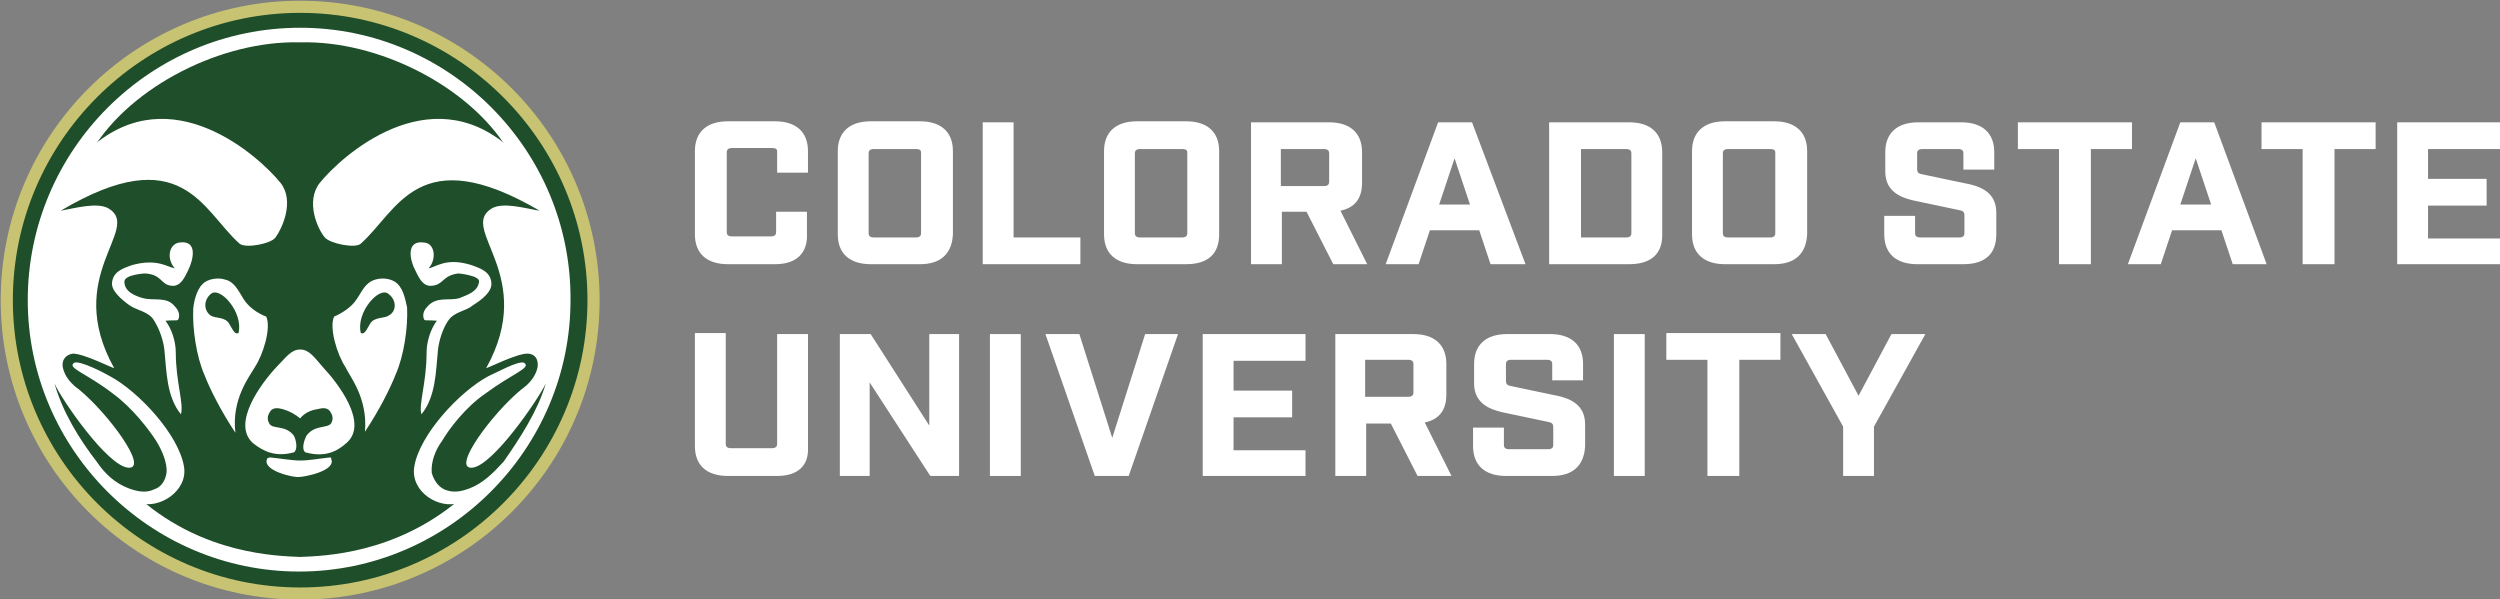 <?xml version="1.0" encoding="utf-8"?>
<!-- Generator: Adobe Illustrator 19.1.0, SVG Export Plug-In . SVG Version: 6.00 Build 0)  -->
<svg version="1.1" id="Layer_1" xmlns="http://www.w3.org/2000/svg" xmlns:xlink="http://www.w3.org/1999/xlink" x="0px" y="0px"
	 viewBox="0 0 243.2 58.3" style="enable-background:new 0 0 243.2 58.3;" xml:space="preserve">
<rect x="0" y="0" width="243.2" height="58.3" fill="#808080" stroke="none"/>
<style type="text/css">
	.st0{fill:#C8C372;stroke:#C8C372;stroke-width:2.459;stroke-miterlimit:10;}
	.st1{fill:#1F4E2A;stroke:#1F4E2A;stroke-width:1.098;stroke-miterlimit:10;}
	.st2{fill:#FFFFFF;}
	.st3{fill:none;stroke:#FFFFFF;stroke-width:0.439;stroke-miterlimit:10;}
</style>
<g>
	<g id="XMLID_466_">
		<g id="XMLID_515_">
			<path id="XMLID_531_" class="st0" d="M29.2,57.1c-15.4,0-27.9-12.5-27.9-27.9c0-15.4,12.5-27.9,27.9-27.9
				c15.4,0,27.9,12.5,27.9,27.9C57.1,44.6,44.6,57.1,29.2,57.1z M29.2,2.3C14.3,2.3,2.3,14.3,2.3,29.2C2.3,44,14.3,56,29.2,56
				C44,56,56,44,56,29.2C56,14.3,44,2.3,29.2,2.3z"/>
			<path id="XMLID_530_" class="st1" d="M29.2,1.8C14.1,1.8,1.8,14.1,1.8,29.2c0,15.1,12.3,27.4,27.4,27.4
				c15.1,0,27.4-12.3,27.4-27.4C56.6,14.1,44.3,1.8,29.2,1.8z"/>
			<path id="XMLID_516_" class="st2" d="M29.2,2.7C14.6,2.7,2.7,14.6,2.7,29.2c0,14.5,11.9,26.4,26.4,26.4
				c14.5,0,26.4-11.9,26.4-26.4C55.6,14.6,43.7,2.7,29.2,2.7z M45.7,47.5c-0.8,0.3-1.6,0.5-2.5,0.1c-0.6-0.3-1-0.9-1.2-1.6
				c-0.1-1.1,0.4-2.3,1-3.1c0.7-1.2,2.3-3.3,4.2-4.6c2.7-2,4.5-2.5,3.8-3c-0.5-0.3-3,1.1-3.5,1.3c-2.8,1.5-6.7,5.7-7.2,8.8
				c-0.4,2.5,2.5,4.2,4.4,3.5c-6.3,5.3-13.2,5.5-15.6,5.6v0l0,0l0,0l0,0c-2.4-0.1-9.4-0.3-15.6-5.6c1.9,0.7,4.8-1.1,4.4-3.5
				c-0.5-3.1-4.4-7.3-7.2-8.8c-0.5-0.3-3-1.6-3.5-1.3c-0.7,0.5,1.2,1,3.8,3c1.9,1.4,3.5,3.5,4.2,4.6c0.5,0.8,1.1,2.1,1,3.1
				c-0.1,0.7-0.5,1.4-1.2,1.6c-0.8,0.4-1.7,0.2-2.5-0.1c-1.3-0.5-2.3-1.4-3.1-2.6c-1.7-2.2-3.3-4.8-4.1-7.6c0.7,1.6,5.2,8.1,7.2,8.2
				c2,0.1-2-5.3-4.8-7.6c-0.7-0.5-1.4-1.2-1.6-2.2c-0.1-0.7,0.3-1.2,1-1.3c1.1,0,4,1.5,4,1.4c-5-9,2.7-13.5-0.5-15.5
				c-1.1-0.7-3.5,0-4.7,0.2c11.8-7,13.8,0,17.4,3.2c0.6,0.5,3.1,0,3.5-0.6c0.6-0.8,1.9-3.5,0.5-5.3c-2.1-2.6-10.6-10.3-18.4-3.5
				C12.7,8.2,21.5,3.7,29.2,3.9c7.7-0.2,16.5,4.3,20.3,10.4c-7.8-6.8-16.3,0.9-18.4,3.5c-1.4,1.8-0.2,4.5,0.5,5.3
				c0.5,0.6,3,1.1,3.5,0.6c3.6-3.2,5.6-10.1,17.4-3.2c-1.3-0.2-3.6-0.9-4.7-0.2c-3.2,2,4.5,6.5-0.5,15.5c0,0.1,2.9-1.4,4-1.4
				c0.7,0,1.1,0.5,1,1.3c-0.2,1-0.9,1.7-1.6,2.2c-2.8,2.3-6.8,7.7-4.8,7.6c2-0.1,6.5-6.7,7.2-8.2c-0.8,2.7-2.5,5.3-4.1,7.6
				C48,46,47,47,45.7,47.5z M32.1,44.5c-1,0.1-2,0.3-2.9,0.3c-0.8,0-1.9-0.2-2.9-0.3c-0.2,0-0.3,0.1-0.3,0.1
				c-0.6,1.2,2.7,1.9,3.1,1.8c0.5,0,3.7-0.6,3.1-1.8C32.3,44.6,32.2,44.5,32.1,44.5z M29.2,34L29.2,34C29.2,34,29.2,34,29.2,34
				L29.2,34L29.2,34c-0.9,0-1.4,0.8-2.3,1.7c-1.5,1.6-4.4,5.5-2.3,7.4c1,0.8,2.2,1.4,4,0.9c0.4-0.3,0.2-1.2,0-1.6
				c-0.8-1.1-2.1-0.6-2.4-1.2c-0.3-0.5-0.1-0.9,0.1-1.2c0.3-0.4,0.8-0.3,1.2-0.2c0.7,0.2,1.2,0.5,1.7,0.9v0c0,0,0,0,0,0c0,0,0,0,0,0
				v0c0.4-0.5,1-0.8,1.7-0.9c0.4-0.1,0.9-0.2,1.2,0.2c0.2,0.3,0.4,0.7,0.1,1.2c-0.4,0.5-1.6,0.1-2.4,1.2c-0.2,0.4-0.5,1.3-0.1,1.6
				c1.8,0.5,3,0,4-0.9c2.2-1.9-0.8-5.8-2.3-7.4C30.6,34.8,30.1,34,29.2,34z M47.8,27.5c-0.1-1.1-1.1-1.4-1.9-1.7
				c-2.5-0.8-3.5,0.2-4.2,0.3c0.8-0.9,0.6-2.4-0.4-2.5c-1.9-0.3-1.4,1.8-0.9,2.7c0.3,0.6,0.7,1.6,1.6,1.5c1.2-0.1,1-1,2.6-1.2
				c0,0,2.1,0.2,2,0.8c-0.1,1-1.2,1.3-1.9,1.6c-1,0.3-2.2-0.2-3.1,0.8c-0.3,0.3-0.5,0.7-0.4,1.1c0.1,0.4,0.1,0.2,1.3,0.3
				c-0.6,0.8-1,2-1,3.1c0,2.9-0.8,5.1-0.5,6c1.4-1.7,1.4-4.2,1.6-6.2c0.1-1,0.5-2.2,1-2.9c0.6-0.9,1.7-0.9,2.4-1.5
				C46.8,29.2,47.9,28.4,47.8,27.5z M17.4,23.6c-1,0.2-1.2,1.6-0.4,2.5c-0.7-0.1-1.7-1-4.2-0.3c-0.8,0.3-1.8,0.6-1.9,1.7
				c-0.1,0.8,1,1.7,1.7,2.2c0.7,0.5,1.9,0.6,2.4,1.5c0.5,0.8,0.9,1.9,1,2.9c0.2,2,0.2,4.5,1.6,6.2c0.3-1-0.5-3.2-0.5-6
				c0-1.1-0.4-2.3-1-3.1c1.2-0.1,1.2,0.1,1.3-0.3c0.1-0.4-0.1-0.8-0.4-1.1c-0.8-1-2-0.5-3.1-0.8c-0.7-0.2-1.8-0.6-1.8-1.6
				c0-0.7,2-0.8,2-0.8c1.7,0.1,1.5,1.1,2.6,1.2c0.9,0.1,1.3-0.9,1.6-1.5C18.8,25.3,19.3,23.3,17.4,23.6z M24.8,35.7
				c0.8-1.2,1.6-3.8,1.1-4.9c-0.8-0.3-1.7-0.9-2.2-1.7c-0.5-0.8-0.9-1.7-1.8-1.9c-0.6-0.2-1.4-0.1-1.9,0.2c-0.8,0.5-1.1,1.7-1.2,2.6
				c-0.1,1.9,0.3,4.7,1.1,6.5c0.5,1.3,1.6,3.5,3,5.6C22.5,38.8,24.3,36.6,24.8,35.7z M22.3,31.5c-0.4-0.7-1.3-0.5-1.8-0.8
				c-0.7-0.5-0.7-1.5,0-2.1c0.9-0.8,3.2,1.8,2.7,3.8C22.9,32.5,22.8,32.4,22.3,31.5z M38.4,27.4c-0.5-0.3-1.2-0.4-1.9-0.2
				c-1,0.3-1.3,1.2-1.8,1.9c-0.5,0.8-1.5,1.4-2.2,1.7c-0.5,1.1,0.3,3.7,1.1,4.9c0.4,0.9,2.2,3,1.9,6.3c1.4-2.1,2.5-4.3,3-5.6
				c0.8-1.8,1.2-4.6,1.1-6.5C39.4,29,39.2,27.9,38.4,27.4z M37.8,30.7c-0.4,0.3-1.4,0.1-1.8,0.8c-0.5,0.9-0.6,1-0.9,0.9
				c-0.5-2,1.8-4.6,2.7-3.8C38.6,29.2,38.6,30.3,37.8,30.7z"/>
		</g>
		<g id="XMLID_467_">
			<path id="XMLID_514_" class="st3" d="M44.8,48.8c-6.3,5.3-13.2,5.5-15.6,5.6v0l0,0l0,0l0,0c-2.4-0.1-9.4-0.3-15.6-5.6"/>
			<path id="XMLID_468_" class="st3" d="M8.9,14.3C12.7,8.2,21.5,3.7,29.2,3.9c7.7-0.2,16.5,4.3,20.3,10.4"/>
		</g>
	</g>
	<g id="XMLID_269_">
		<g>
			<g id="XMLID_975_">
				<path id="XMLID_979_" class="st2" d="M70.8,25.4c-1.9,0-2.9-0.9-2.9-2.6v-8.1c0-1.7,1-2.6,2.9-2.6h4.6c1.9,0,2.9,0.9,2.9,2.6
					v1.9h-2.5v-1.7c0-0.4-0.3-0.7-0.8-0.7h-3.9c-0.5,0-0.8,0.2-0.8,0.7v7.8c0,0.4,0.3,0.7,0.8,0.7H75c0.5,0,0.8-0.2,0.8-0.7V21h2.5
					v1.9c0,1.7-1,2.6-2.9,2.6H70.8z"/>
				<path id="XMLID_976_" class="st2" d="M75.4,25.7h-4.6c-2,0-3.2-1-3.2-2.9v-8.1c0-1.8,1.1-2.9,3.2-2.9h4.6c2,0,3.2,1,3.2,2.9v2.1
					h-3v-2c0-0.2,0-0.4-0.5-0.4h-3.9c-0.4,0-0.5,0.2-0.5,0.4v7.8c0,0.2,0.1,0.4,0.5,0.4H75c0.4,0,0.5-0.2,0.5-0.4v-2h3v2.1
					C78.6,24.7,77.4,25.7,75.4,25.7z M70.8,12.5c-1.7,0-2.6,0.8-2.6,2.3v8.1c0,1.5,0.9,2.3,2.6,2.3h4.6c1.7,0,2.6-0.8,2.6-2.3v-1.6
					h-1.9v1.4c0,0.6-0.4,1-1.1,1h-3.9c-0.6,0-1-0.4-1-1v-7.8c0-0.6,0.4-1,1-1H75c0.7,0,1.1,0.4,1.1,1v1.4H78v-1.6
					c0-1.5-0.9-2.3-2.6-2.3H70.8z"/>
			</g>
			<g id="XMLID_966_">
				<path id="XMLID_972_" class="st2" d="M84.6,25.4c-1.9,0-2.9-0.9-2.9-2.6v-8.1c0-1.7,1-2.6,2.9-2.6h4.8c1.9,0,2.9,0.9,2.9,2.6
					v8.1c0,1.7-1,2.6-2.9,2.6H84.6z M84.2,22.7c0,0.4,0.3,0.7,0.8,0.7h4.1c0.5,0,0.8-0.2,0.8-0.7v-7.8c0-0.4-0.3-0.7-0.8-0.7H85
					c-0.5,0-0.8,0.2-0.8,0.7V22.7z"/>
				<path id="XMLID_967_" class="st2" d="M89.5,25.7h-4.8c-2,0-3.2-1-3.2-2.9v-8.1c0-1.8,1.1-2.9,3.2-2.9h4.8c2,0,3.2,1,3.2,2.9v8.1
					C92.6,24.7,91.5,25.7,89.5,25.7z M84.6,12.5c-1.7,0-2.6,0.8-2.6,2.3v8.1c0,1.5,0.9,2.3,2.6,2.3h4.8c1.7,0,2.6-0.8,2.6-2.3v-8.1
					c0-1.5-0.9-2.3-2.6-2.3H84.6z M89.1,23.7H85c-0.6,0-1-0.4-1-1v-7.8c0-0.6,0.4-1,1-1h4.1c0.7,0,1.1,0.4,1.1,1v7.8
					C90.2,23.3,89.8,23.7,89.1,23.7z M85,14.5c-0.4,0-0.5,0.2-0.5,0.4v7.8c0,0.2,0.1,0.4,0.5,0.4h4.1c0.4,0,0.5-0.2,0.5-0.4v-7.8
					c0-0.2,0-0.4-0.5-0.4H85z"/>
			</g>
			<g id="XMLID_960_">
				<path id="XMLID_964_" class="st2" d="M98.3,12.2v11.2h6.5v2h-8.9V12.2H98.3z"/>
				<path id="XMLID_961_" class="st2" d="M105.1,25.7h-9.5V11.9h3v11.2h6.5V25.7z M96.2,25.2h8.3v-1.4H98V12.5h-1.9V25.2z"/>
			</g>
			<g id="XMLID_951_">
				<path id="XMLID_957_" class="st2" d="M110.6,25.4c-1.9,0-2.9-0.9-2.9-2.6v-8.1c0-1.7,1-2.6,2.9-2.6h4.8c1.9,0,2.9,0.9,2.9,2.6
					v8.1c0,1.7-1,2.6-2.9,2.6H110.6z M110.2,22.7c0,0.4,0.3,0.7,0.8,0.7h4.1c0.5,0,0.8-0.2,0.8-0.7v-7.8c0-0.4-0.3-0.7-0.8-0.7h-4.1
					c-0.5,0-0.8,0.2-0.8,0.7V22.7z"/>
				<path id="XMLID_952_" class="st2" d="M115.4,25.7h-4.8c-2,0-3.2-1-3.2-2.9v-8.1c0-1.8,1.1-2.9,3.2-2.9h4.8c2,0,3.2,1,3.2,2.9
					v8.1C118.6,24.7,117.5,25.7,115.4,25.7z M110.6,12.5c-1.7,0-2.6,0.8-2.6,2.3v8.1c0,1.5,0.9,2.3,2.6,2.3h4.8
					c1.7,0,2.6-0.8,2.6-2.3v-8.1c0-1.5-0.9-2.3-2.6-2.3H110.6z M115.1,23.7h-4.1c-0.6,0-1-0.4-1-1v-7.8c0-0.6,0.4-1,1-1h4.1
					c0.7,0,1.1,0.4,1.1,1v7.8C116.1,23.3,115.7,23.7,115.1,23.7z M110.9,14.5c-0.4,0-0.5,0.2-0.5,0.4v7.8c0,0.2,0.1,0.4,0.5,0.4h4.1
					c0.4,0,0.5-0.2,0.5-0.4v-7.8c0-0.2,0-0.4-0.5-0.4H110.9z"/>
			</g>
			<g id="XMLID_942_">
				<path id="XMLID_948_" class="st2" d="M129.8,25.4l-2.6-5.1h-2.9v5.1h-2.5V12.2h7.3c1.9,0,2.9,0.9,2.9,2.6v3
					c0,1.5-0.8,2.3-2.2,2.5l2.7,5.1H129.8z M128.8,18.4c0.5,0,0.8-0.2,0.8-0.7v-2.8c0-0.4-0.3-0.7-0.8-0.7h-4.5v4.2H128.8z"/>
				<path id="XMLID_943_" class="st2" d="M133,25.7h-3.3l-2.6-5.1h-2.4v5.1h-3V11.9h7.6c2,0,3.2,1,3.2,2.9v3c0,1.5-0.7,2.4-2.1,2.7
					L133,25.7z M130,25.2h2l-2.6-5.1l0.4-0.1c1.3-0.2,2-0.9,2-2.2v-3c0-1.5-0.9-2.3-2.6-2.3h-7.1v12.7h1.9V20h3.4L130,25.2z
					 M128.8,18.7H124v-4.7h4.8c0.6,0,1,0.4,1,1v2.8C129.9,18.3,129.5,18.7,128.8,18.7z M124.6,18.1h4.2c0.4,0,0.5-0.2,0.5-0.4v-2.8
					c0-0.2-0.1-0.4-0.5-0.4h-4.2V18.1z"/>
			</g>
			<g id="XMLID_933_">
				<path id="XMLID_939_" class="st2" d="M139,22.2l-1.1,3.3h-2.6l4.9-13.2h2.9l4.9,13.2h-2.7l-1.1-3.3H139z M141.6,14.4l-1.9,5.7
					h3.8L141.6,14.4z"/>
				<path id="XMLID_934_" class="st2" d="M148.4,25.7H145l-1.1-3.3h-4.8l-1.1,3.3h-3.2l5.1-13.8h3.3L148.4,25.7z M145.5,25.2h2.1
					l-4.7-12.7h-2.5l-4.7,12.7h2l1.1-3.3h5.6L145.5,25.2z M143.9,20.4h-4.7l2.3-6.9L143.9,20.4z M140,19.9h3l-1.5-4.5L140,19.9z"/>
			</g>
			<g id="XMLID_924_">
				<path id="XMLID_930_" class="st2" d="M158.5,12.2c1.9,0,2.9,0.9,2.9,2.6v8.1c0,1.7-1,2.6-2.9,2.6H151V12.2H158.5z M158.2,23.4
					c0.5,0,0.8-0.2,0.8-0.7v-7.8c0-0.4-0.3-0.7-0.8-0.7h-4.7v9.2H158.2z"/>
				<path id="XMLID_925_" class="st2" d="M158.5,25.7h-7.8V11.9h7.8c2,0,3.2,1,3.2,2.9v8.1C161.7,24.7,160.6,25.7,158.5,25.7z
					 M151.3,25.2h7.2c1.7,0,2.6-0.8,2.6-2.3v-8.1c0-1.5-0.9-2.3-2.6-2.3h-7.2V25.2z M158.2,23.7h-5v-9.8h5c0.7,0,1,0.4,1,1v7.8
					C159.2,23.3,158.8,23.7,158.2,23.7z M153.8,23.1h4.4c0.4,0,0.5-0.2,0.5-0.4v-7.8c0-0.2-0.1-0.4-0.5-0.4h-4.4V23.1z"/>
			</g>
			<g id="XMLID_915_">
				<path id="XMLID_921_" class="st2" d="M167.7,25.4c-1.9,0-2.9-0.9-2.9-2.6v-8.1c0-1.7,1-2.6,2.9-2.6h4.8c1.9,0,2.9,0.9,2.9,2.6
					v8.1c0,1.7-1,2.6-2.9,2.6H167.7z M167.3,22.7c0,0.4,0.3,0.7,0.8,0.7h4.1c0.5,0,0.8-0.2,0.8-0.7v-7.8c0-0.4-0.3-0.7-0.8-0.7h-4.1
					c-0.5,0-0.8,0.2-0.8,0.7V22.7z"/>
				<path id="XMLID_916_" class="st2" d="M172.6,25.7h-4.8c-2,0-3.2-1-3.2-2.9v-8.1c0-1.8,1.1-2.9,3.2-2.9h4.8c2,0,3.2,1,3.2,2.9
					v8.1C175.7,24.7,174.6,25.7,172.6,25.7z M167.7,12.5c-1.7,0-2.6,0.8-2.6,2.3v8.1c0,1.5,0.9,2.3,2.6,2.3h4.8
					c1.7,0,2.6-0.8,2.6-2.3v-8.1c0-1.5-0.9-2.3-2.6-2.3H167.7z M172.2,23.7h-4.1c-0.6,0-1-0.4-1-1v-7.8c0-0.6,0.4-1,1-1h4.1
					c0.7,0,1.1,0.4,1.1,1v7.8C173.3,23.3,172.9,23.7,172.2,23.7z M168.1,14.5c-0.4,0-0.5,0.2-0.5,0.4v7.8c0,0.2,0.1,0.4,0.5,0.4h4.1
					c0.4,0,0.5-0.2,0.5-0.4v-7.8c0-0.2,0-0.4-0.5-0.4H168.1z"/>
			</g>
			<g id="XMLID_909_">
				<path id="XMLID_913_" class="st2" d="M191.3,14.9c0-0.5-0.3-0.7-0.8-0.7H187c-0.5,0-0.8,0.2-0.8,0.7v1.5c0,0.6,0.3,0.8,1,0.9
					l3.8,0.8c1.7,0.3,2.9,0.9,2.9,2.6v2.1c0,1.7-1,2.6-2.9,2.6h-4.5c-1.9,0-2.9-0.9-2.9-2.6v-1.5h2.4v1.5c0,0.5,0.3,0.7,0.8,0.7h3.8
					c0.5,0,0.8-0.2,0.8-0.7V21c0-0.6-0.3-0.8-1-0.9l-3.8-0.8c-1.7-0.3-2.9-0.9-2.9-2.6v-1.9c0-1.7,1-2.6,2.9-2.6h4.2
					c1.9,0,2.9,0.9,2.9,2.6v1.4h-2.4V14.9z"/>
				<path id="XMLID_910_" class="st2" d="M191,25.7h-4.5c-2,0-3.2-1-3.2-2.9V21h3v1.7c0,0.2,0.1,0.4,0.5,0.4h3.8
					c0.4,0,0.5-0.2,0.5-0.4V21c0-0.4-0.1-0.5-0.7-0.6l-3.8-0.8c-1.6-0.3-3.2-0.9-3.2-2.9v-1.9c0-1.8,1.1-2.9,3.2-2.9h4.2
					c2,0,3.2,1,3.2,2.9v1.7h-3v-1.6c0-0.2-0.1-0.4-0.5-0.4H187c-0.4,0-0.5,0.2-0.5,0.4v1.5c0,0.4,0.1,0.5,0.7,0.6l3.8,0.8
					c1.7,0.3,3.2,0.9,3.2,2.9v2.1C194.2,24.7,193.1,25.7,191,25.7z M184,21.6v1.3c0,1.5,0.9,2.3,2.6,2.3h4.5c1.7,0,2.6-0.8,2.6-2.3
					v-2.1c0-1.5-1-2-2.7-2.4l-3.8-0.8c-0.8-0.2-1.2-0.4-1.2-1.2v-1.5c0-0.6,0.4-1,1.1-1h3.5c0.7,0,1,0.4,1,1v1h1.8v-1.1
					c0-1.5-0.9-2.3-2.6-2.3h-4.2c-1.7,0-2.6,0.8-2.6,2.3v1.9c0,1.5,1,2,2.7,2.4l3.8,0.8c0.6,0.1,1.2,0.3,1.2,1.2v1.7
					c0,0.6-0.4,1-1,1h-3.8c-0.7,0-1-0.4-1-1v-1.2H184z"/>
			</g>
			<g id="XMLID_903_">
				<path id="XMLID_907_" class="st2" d="M203,14.2v11.2h-2.5V14.2h-4v-2h10.5v2H203z"/>
				<path id="XMLID_904_" class="st2" d="M203.3,25.7h-3V14.5h-4v-2.6h11.1v2.6h-4V25.7z M200.9,25.2h1.9V13.9h4v-1.4h-9.9v1.4h4
					V25.2z"/>
			</g>
			<g id="XMLID_894_">
				<path id="XMLID_900_" class="st2" d="M211,22.2l-1.1,3.3h-2.6l4.9-13.2h2.9l4.9,13.2h-2.7l-1.1-3.3H211z M213.6,14.4l-1.9,5.7
					h3.8L213.6,14.4z"/>
				<path id="XMLID_895_" class="st2" d="M220.5,25.7h-3.3l-1.1-3.3h-4.8l-1.1,3.3h-3.2l5.1-13.8h3.3L220.5,25.7z M217.5,25.2h2.1
					l-4.7-12.7h-2.5l-4.7,12.7h2l1.1-3.3h5.6L217.5,25.2z M216,20.4h-4.7l2.3-6.9L216,20.4z M212.1,19.9h3l-1.5-4.5L212.1,19.9z"/>
			</g>
			<g id="XMLID_888_">
				<path id="XMLID_892_" class="st2" d="M226.8,14.2v11.2h-2.5V14.2h-4v-2h10.5v2H226.8z"/>
				<path id="XMLID_889_" class="st2" d="M227,25.7h-3V14.5h-4v-2.6h11.1v2.6h-4V25.7z M224.6,25.2h1.9V13.9h4v-1.4h-9.9v1.4h4V25.2
					z"/>
			</g>
			<g id="XMLID_882_">
				<path id="XMLID_886_" class="st2" d="M242.9,12.2v2h-7v3.5h5.7v2h-5.7v3.8h7v2h-9.4V12.2H242.9z"/>
				<path id="XMLID_883_" class="st2" d="M243.2,25.7h-10V11.9h10v2.6h-7v2.9h5.7V20h-5.7v3.2h7V25.7z M233.8,25.2h8.8v-1.4h-7v-4.3
					h5.7V18h-5.7v-4h7v-1.4h-8.8V25.2z"/>
			</g>
		</g>
	</g>
	<g id="XMLID_104_">
		<g id="XMLID_162_">
			<path id="XMLID_168_" class="st2" d="M78.5,43.4c0,1.7-1,2.6-2.9,2.6h-4.8C69,46,68,45.1,68,43.4V32.7h2.5v10.5
				c0,0.4,0.3,0.7,0.8,0.7h4c0.5,0,0.8-0.2,0.8-0.7V32.7h2.5V43.4z"/>
			<path id="XMLID_163_" class="st2" d="M75.6,46.3h-4.8c-2,0-3.2-1-3.2-2.9v-11h3v10.8c0,0.2,0.1,0.4,0.5,0.4h4
				c0.4,0,0.5-0.2,0.5-0.4V32.5h3v11C78.7,45.3,77.6,46.3,75.6,46.3z M68.3,33v10.4c0,1.5,0.9,2.3,2.6,2.3h4.8
				c1.7,0,2.6-0.8,2.6-2.3V33h-1.9v10.2c0,0.6-0.4,1-1,1h-4c-0.7,0-1.1-0.4-1.1-1V33H68.3z"/>
		</g>
		<g id="XMLID_156_">
			<path id="XMLID_160_" class="st2" d="M93.1,32.7V46h-2.4l-6.4-9.8V46H82V32.7h2.6l6.2,9.5v-9.5H93.1z"/>
			<path id="XMLID_157_" class="st2" d="M93.4,46.3h-2.9l-5.9-9.1v9.1h-2.9V32.5h3l5.7,8.9v-8.9h2.9V46.3z M90.8,45.7h2V33H91v10.2
				L84.4,33h-2.1v12.7H84V35.2L90.8,45.7z"/>
		</g>
		<g id="XMLID_150_">
			<path id="XMLID_154_" class="st2" d="M96.6,32.7H99V46h-2.5V32.7z"/>
			<path id="XMLID_151_" class="st2" d="M99.3,46.3h-3V32.5h3V46.3z M96.9,45.7h1.9V33h-1.9V45.7z"/>
		</g>
		<g id="XMLID_144_">
			<path id="XMLID_148_" class="st2" d="M109.6,46h-2.8l-4.6-13.2h2.7l3.4,10.8l3.4-10.8h2.6L109.6,46z"/>
			<path id="XMLID_145_" class="st2" d="M109.8,46.3h-3.3l-4.8-13.8h3.3l3.2,10.1l3.2-10.1h3.2L109.8,46.3z M106.9,45.7h2.4
				l4.4-12.7h-2l-3.6,11.5L104.6,33h-2.1L106.9,45.7z"/>
		</g>
		<g id="XMLID_138_">
			<path id="XMLID_142_" class="st2" d="M126.7,32.7v2h-7v3.5h5.7v2h-5.7V44h7v2h-9.4V32.7H126.7z"/>
			<path id="XMLID_139_" class="st2" d="M127,46.3h-10V32.5h10v2.6h-7v2.9h5.7v2.6H120v3.2h7V46.3z M117.5,45.7h8.8v-1.4h-7v-4.3
				h5.7v-1.4h-5.7v-4h7V33h-8.8V45.7z"/>
		</g>
		<g id="XMLID_129_">
			<path id="XMLID_135_" class="st2" d="M138.1,46l-2.6-5.1h-2.9V46h-2.5V32.7h7.3c1.9,0,2.9,0.9,2.9,2.6v3c0,1.5-0.8,2.3-2.2,2.5
				l2.7,5.1H138.1z M137.1,38.9c0.5,0,0.8-0.2,0.8-0.7v-2.8c0-0.4-0.3-0.7-0.8-0.7h-4.5v4.2H137.1z"/>
			<path id="XMLID_130_" class="st2" d="M141.2,46.3h-3.3l-2.6-5.1h-2.4v5.1h-3V32.5h7.6c2,0,3.2,1,3.2,2.9v3c0,1.5-0.7,2.4-2.1,2.7
				L141.2,46.3z M138.2,45.7h2l-2.6-5.1l0.4-0.1c1.3-0.2,2-0.9,2-2.2v-3c0-1.5-0.9-2.3-2.6-2.3h-7.1v12.7h1.9v-5.1h3.4L138.2,45.7z
				 M137.1,39.2h-4.8v-4.7h4.8c0.6,0,1,0.4,1,1v2.8C138.1,38.8,137.7,39.2,137.1,39.2z M132.8,38.6h4.2c0.4,0,0.5-0.2,0.5-0.4v-2.8
				c0-0.2-0.1-0.4-0.5-0.4h-4.2V38.6z"/>
		</g>
		<g id="XMLID_123_">
			<path id="XMLID_127_" class="st2" d="M151.2,35.4c0-0.5-0.3-0.7-0.8-0.7h-3.5c-0.5,0-0.8,0.2-0.8,0.7V37c0,0.6,0.3,0.8,1,0.9
				l3.8,0.8c1.7,0.3,2.9,0.9,2.9,2.6v2.1c0,1.7-1,2.6-2.9,2.6h-4.5c-1.9,0-2.9-0.9-2.9-2.6v-1.5h2.4v1.5c0,0.5,0.3,0.7,0.8,0.7h3.8
				c0.5,0,0.8-0.2,0.8-0.7v-1.7c0-0.6-0.3-0.8-1-0.9l-3.8-0.8c-1.7-0.3-2.9-0.9-2.9-2.6v-1.9c0-1.7,1-2.6,2.9-2.6h4.2
				c1.9,0,2.9,0.9,2.9,2.6v1.4h-2.4V35.4z"/>
			<path id="XMLID_124_" class="st2" d="M151,46.3h-4.5c-2,0-3.2-1-3.2-2.9v-1.8h3v1.7c0,0.2,0.1,0.4,0.5,0.4h3.8
				c0.4,0,0.5-0.2,0.5-0.4v-1.7c0-0.4-0.1-0.5-0.7-0.6l-3.8-0.8c-1.6-0.3-3.2-0.9-3.2-2.9v-1.9c0-1.8,1.1-2.9,3.2-2.9h4.2
				c2,0,3.2,1,3.2,2.9V37h-3v-1.6c0-0.2-0.1-0.4-0.5-0.4h-3.5c-0.4,0-0.5,0.2-0.5,0.4V37c0,0.4,0.1,0.5,0.7,0.6l3.8,0.8
				c1.7,0.3,3.2,0.9,3.2,2.9v2.1C154.1,45.3,153,46.3,151,46.3z M143.9,42.2v1.3c0,1.5,0.9,2.3,2.6,2.3h4.5c1.7,0,2.6-0.8,2.6-2.3
				v-2.1c0-1.5-1-2-2.7-2.4l-3.8-0.8c-0.8-0.2-1.2-0.4-1.2-1.2v-1.5c0-0.6,0.4-1,1.1-1h3.5c0.7,0,1,0.4,1,1v1h1.8v-1.1
				c0-1.5-0.9-2.3-2.6-2.3h-4.2c-1.7,0-2.6,0.8-2.6,2.3v1.9c0,1.5,1,2,2.7,2.4l3.8,0.8c0.6,0.1,1.2,0.3,1.2,1.2v1.7c0,0.6-0.4,1-1,1
				h-3.8c-0.7,0-1-0.4-1-1v-1.2H143.9z"/>
		</g>
		<g id="XMLID_117_">
			<path id="XMLID_121_" class="st2" d="M157.2,32.7h2.5V46h-2.5V32.7z"/>
			<path id="XMLID_118_" class="st2" d="M160,46.3h-3V32.5h3V46.3z M157.5,45.7h1.9V33h-1.9V45.7z"/>
		</g>
		<g id="XMLID_111_">
			<path id="XMLID_115_" class="st2" d="M168.9,34.7V46h-2.5V34.7h-4v-2h10.5v2H168.9z"/>
			<path id="XMLID_112_" class="st2" d="M169.1,46.3h-3V35h-4v-2.6h11.1V35h-4V46.3z M166.7,45.7h1.9V34.5h4V33h-9.9v1.4h4V45.7z"/>
		</g>
		<g id="XMLID_105_">
			<path id="XMLID_109_" class="st2" d="M179.5,46v-4.6l-4.8-8.6h2.7l3.4,6.3l3.4-6.3h2.6l-4.8,8.6V46H179.5z"/>
			<path id="XMLID_106_" class="st2" d="M182.3,46.3h-3v-4.8l-5-9h3.3l3.2,6l3.2-6h3.3l-5,9V46.3z M179.8,45.7h1.9v-4.4l0-0.1
				l4.6-8.2h-1.9l-3.6,6.6l-3.6-6.6h-2l4.6,8.2V45.7z"/>
		</g>
	</g>
</g>
</svg>

